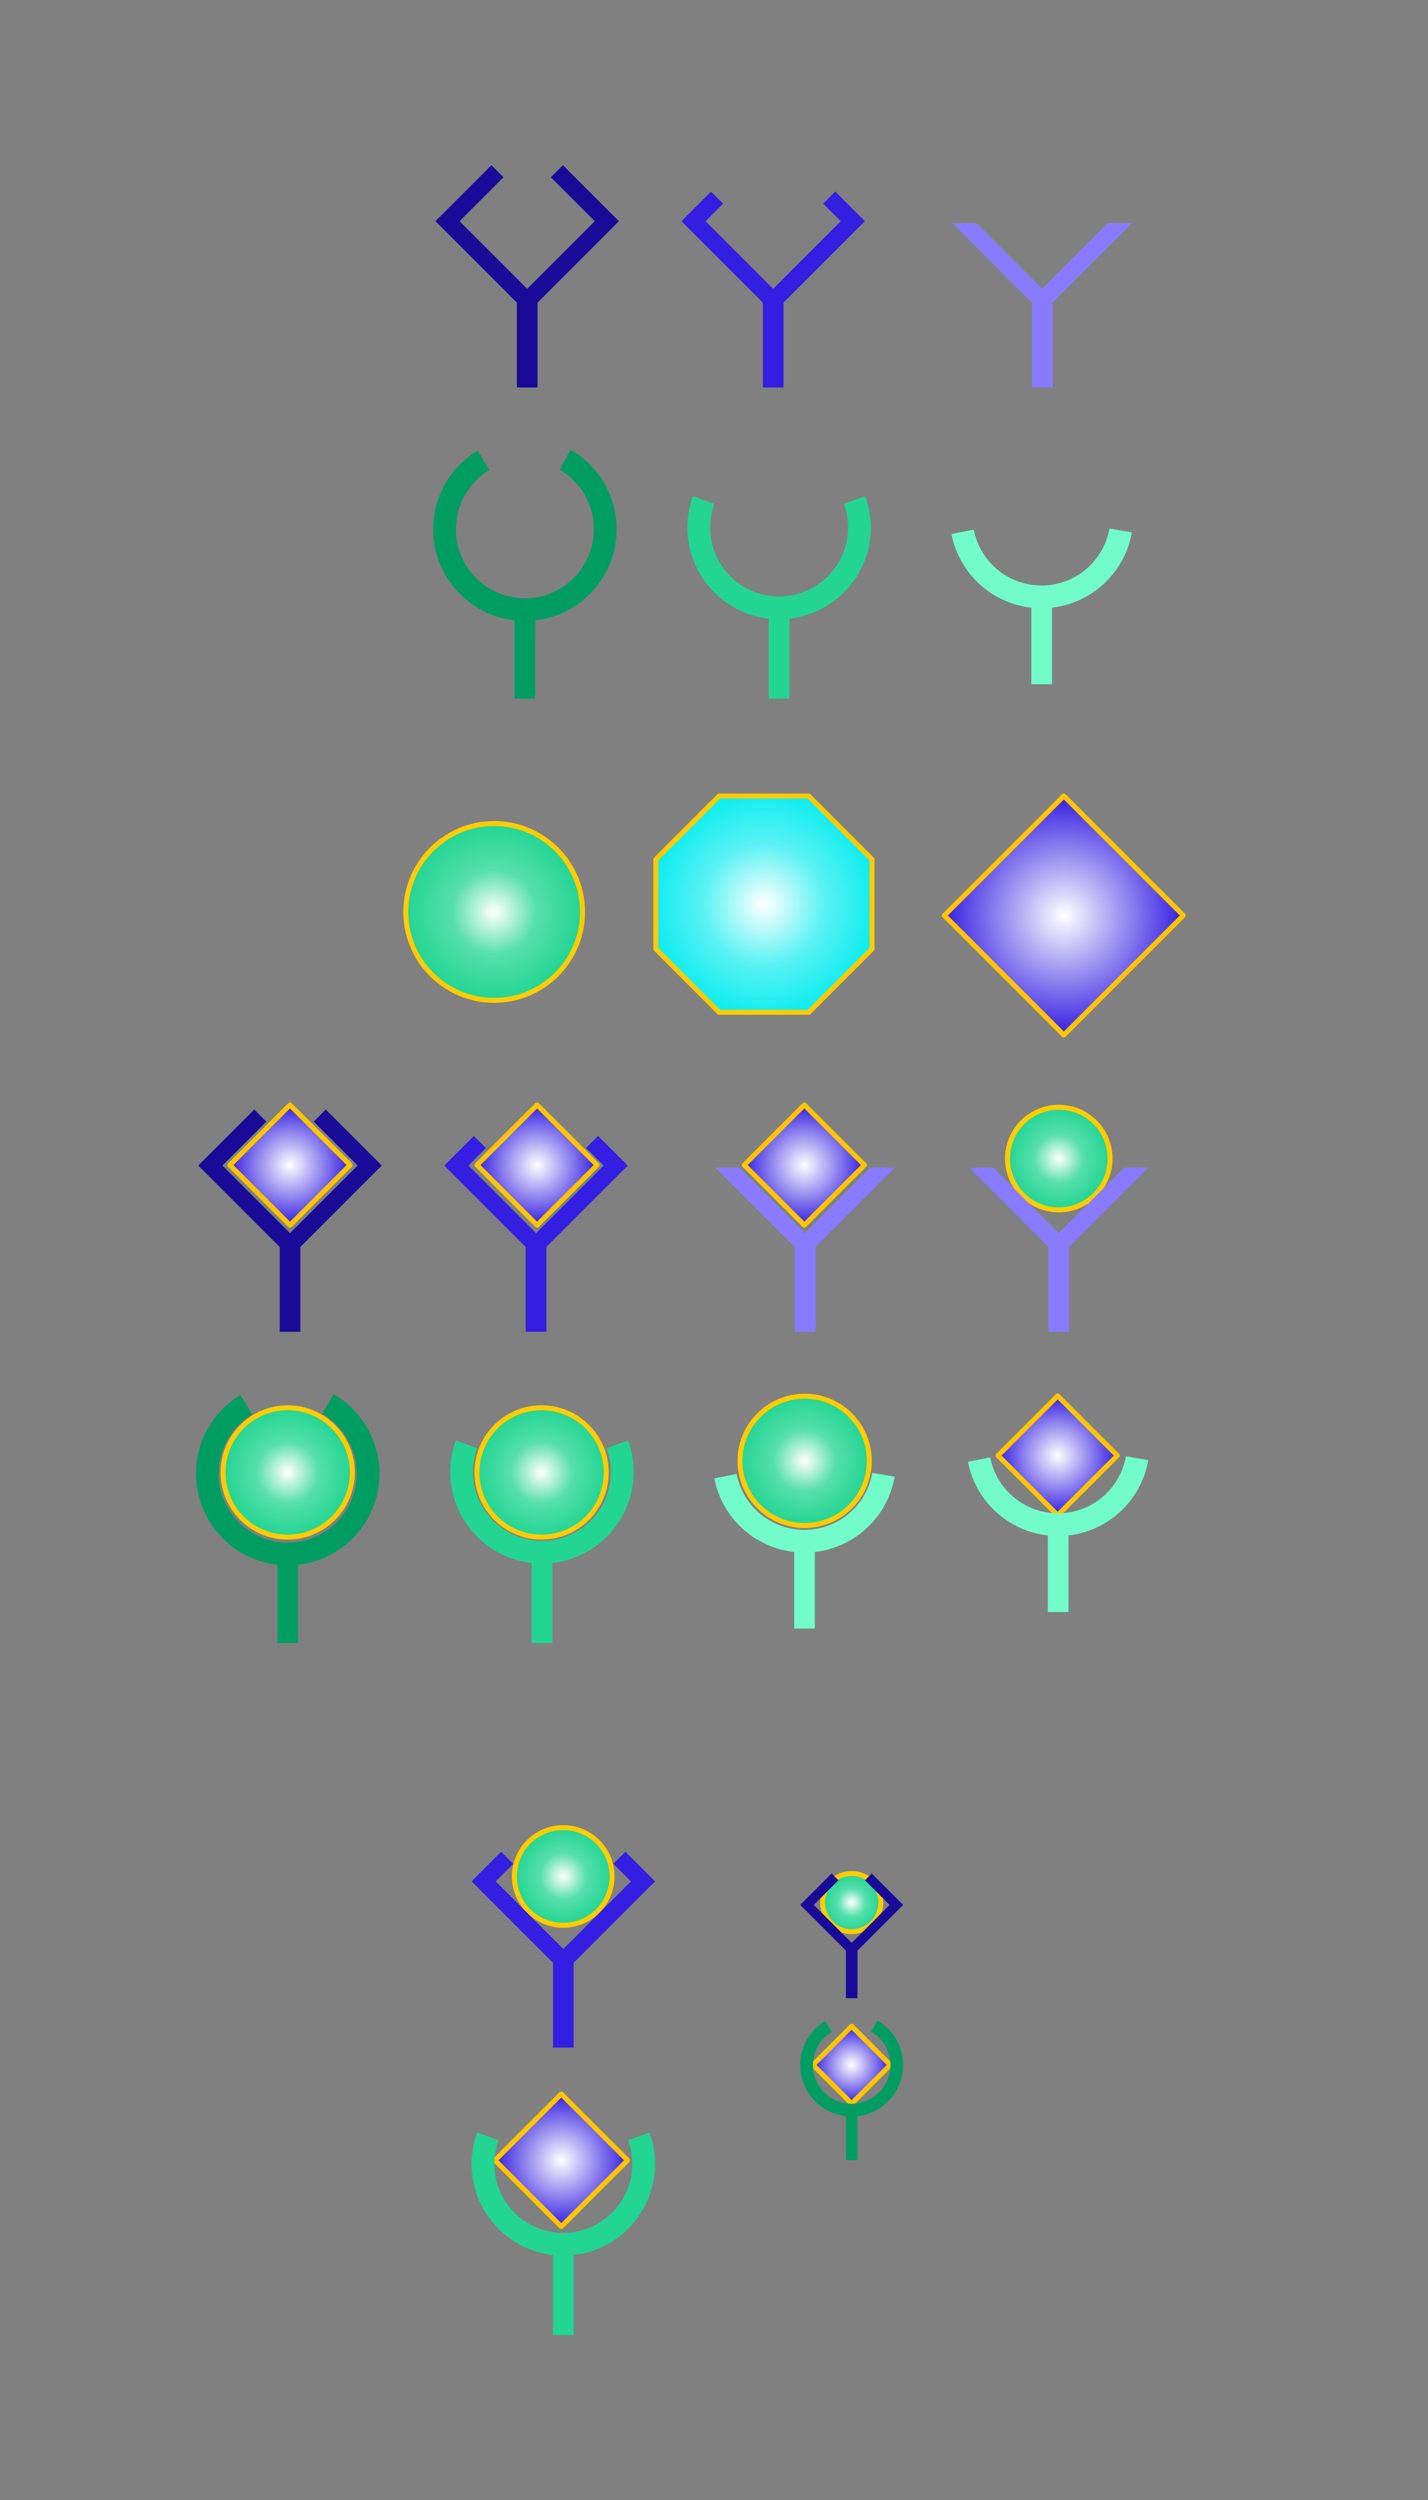 <?xml version="1.0" encoding="UTF-8" standalone="no"?>
<!DOCTYPE svg PUBLIC "-//W3C//DTD SVG 1.1//EN" "http://www.w3.org/Graphics/SVG/1.1/DTD/svg11.dtd">
<svg width="100%" height="100%" viewBox="0 0 600 1050" version="1.1" xmlns="http://www.w3.org/2000/svg" xmlns:xlink="http://www.w3.org/1999/xlink" xml:space="preserve" xmlns:serif="http://www.serif.com/" style="fill-rule:evenodd;clip-rule:evenodd;stroke-linecap:round;stroke-linejoin:round;stroke-miterlimit:1.5;">
    <rect x="0" y="0" width="600" height="1050" fill="#808080" stroke="none"/>
    <g transform="matrix(0.324,0,0,0.324,120.658,201.285)">
        <circle cx="268.444" cy="560.898" r="114.602" style="fill:url(#_Radial1);stroke:rgb(255,204,0);stroke-width:6.43px;"/>
    </g>
    <g transform="matrix(1,0,0,1,-869.475,35.352)">
        <g transform="matrix(0.179,0,0,0.179,1058.07,652.355)">
            <circle cx="268.444" cy="560.898" r="114.602" style="fill:url(#_Radial2);stroke:rgb(255,204,0);stroke-width:11.64px;"/>
        </g>
        <g transform="matrix(0.503,0,0,0.503,897.733,551.933)">
            <path d="M405.77,471.38L337.75,403.36L362.439,378.67L372.515,388.746L357.901,403.36L414.375,459.833L470.848,403.36L456.16,388.671L466.235,378.596L490.999,403.36L423.007,471.352L423.007,542.19L405.77,542.19L405.77,471.38Z" style="fill:rgb(51,30,225);"/>
        </g>
    </g>
    <g transform="matrix(1,0,0,1,-702.927,-235.835)">
        <g transform="matrix(0.188,0,0,0.188,1097.33,616.983)">
            <circle cx="268.444" cy="560.898" r="114.602" style="fill:url(#_Radial3);stroke:rgb(255,204,0);stroke-width:11.11px;"/>
        </g>
        <g transform="matrix(0.503,0,0,0.503,826.283,522.476)">
            <path d="M630.576,471.488L564.173,405.085L584.324,405.085L639.073,459.833L693.821,405.085L713.973,405.085L647.813,471.244L647.813,542.19L630.576,542.19L630.576,471.488Z" style="fill:rgb(137,123,255);"/>
        </g>
    </g>
    <g transform="matrix(1,0,0,1,-1086.05,80.974)">
        <g transform="matrix(0.237,0,0,0.237,1143.3,404.519)">
            <circle cx="268.444" cy="560.898" r="114.602" style="fill:url(#_Radial4);stroke:rgb(255,204,0);stroke-width:8.78px;"/>
        </g>
        <g transform="matrix(0.503,0,0,0.503,1083.76,276.435)">
            <path d="M236.291,596.012C198.051,591.723 168.284,559.244 168.284,519.867C168.284,492.969 182.388,468.04 205.445,454.187L215.22,470.455C197.874,480.877 187.264,499.631 187.264,519.867C187.264,551.682 213.094,577.513 244.909,577.513C276.725,577.513 302.555,551.682 302.555,519.867C302.555,499.272 291.568,480.242 273.732,469.945L283.222,453.508C306.93,467.196 321.534,492.492 321.534,519.867C321.534,559.244 291.768,591.723 253.528,596.012L253.528,661.305L236.291,661.305L236.291,596.012Z" style="fill:rgb(0,157,99);"/>
        </g>
    </g>
    <g transform="matrix(1,0,0,1,-1086.05,80.974)">
        <g transform="matrix(0.237,0,0,0.237,1249.99,404.519)">
            <circle cx="268.444" cy="560.898" r="114.602" style="fill:url(#_Radial5);stroke:rgb(255,204,0);stroke-width:8.78px;"/>
        </g>
        <g transform="matrix(0.503,0,0,0.503,1080.85,281.059)">
            <path d="M454.445,585.364C416.204,581.075 386.438,548.596 386.438,509.219C386.438,500.281 388.002,491.411 391.059,483.012L408.894,489.503C406.594,495.822 405.418,502.495 405.418,509.219C405.418,541.034 431.248,566.864 463.063,566.864C494.878,566.864 520.708,541.034 520.708,509.219C520.708,502.495 519.532,495.822 517.232,489.503L535.067,483.012C538.124,491.411 539.688,500.281 539.688,509.219C539.688,548.596 509.922,581.075 471.681,585.364L471.681,652.112L454.445,652.112L454.445,585.364Z" style="fill:rgb(34,213,147);"/>
        </g>
    </g>
    <g transform="matrix(1,0,0,1,-1086.05,80.974)">
        <g transform="matrix(0.237,0,0,0.237,1360.52,399.659)">
            <circle cx="268.444" cy="560.898" r="114.602" style="fill:url(#_Radial6);stroke:rgb(255,204,0);stroke-width:8.78px;"/>
        </g>
        <g transform="matrix(0.503,0,0,0.503,1077.91,281.061)">
            <path d="M679.582,576.182C646.615,572.524 619.313,547.838 612.861,514.646L631.492,511.025C636.758,538.114 660.483,557.671 688.078,557.671C716.053,557.671 739.99,537.586 744.848,510.036L763.539,513.331C757.594,547.048 730.151,572.354 696.819,576.155L696.819,640.112L679.582,640.112L679.582,576.182Z" style="fill:rgb(114,252,201);"/>
        </g>
    </g>
    <g transform="matrix(0.344,0,0,0.344,90.015,147.764)">
        <path d="M803.449,619.682L803.449,729.068L726.102,806.415L616.717,806.415L539.37,729.068L539.37,619.682L616.717,542.335L726.102,542.335L803.449,619.682Z" style="fill:url(#_Radial7);stroke:rgb(255,202,0);stroke-width:6.06px;"/>
    </g>
    <g transform="matrix(0.503,0,0,0.503,288.971,121.354)">
        <path d="M314.15,423.37L413.949,523.169L314.15,622.969L214.351,523.169L314.15,423.37Z" style="fill:url(#_Radial8);stroke:rgb(255,197,0);stroke-width:4.14px;"/>
    </g>
    <g transform="matrix(1,0,0,1,-871.972,25.364)">
        <g transform="matrix(0.279,0,0,0.279,1020.15,735.991)">
            <path d="M314.15,423.37L413.949,523.169L314.15,622.969L214.351,523.169L314.15,423.37Z" style="fill:url(#_Radial9);stroke:rgb(255,197,0);stroke-width:7.46px;"/>
        </g>
        <g transform="matrix(0.503,0,0,0.503,875.743,627.325)">
            <path d="M454.445,585.364C416.204,581.075 386.438,548.596 386.438,509.219C386.438,500.281 388.002,491.411 391.059,483.012L408.894,489.503C406.594,495.822 405.418,502.495 405.418,509.219C405.418,541.034 431.248,566.864 463.063,566.864C494.878,566.864 520.708,541.034 520.708,509.219C520.708,502.495 519.532,495.822 517.232,489.503L535.067,483.012C538.124,491.411 539.688,500.281 539.688,509.219C539.688,548.596 509.922,581.075 471.681,585.364L471.681,652.112L454.445,652.112L454.445,585.364Z" style="fill:rgb(34,213,147);"/>
        </g>
    </g>
    <g transform="matrix(0.561,0,0,0.561,-335.459,363.812)">
        <g transform="matrix(0.19,0,0,0.19,1184.86,669.32)">
            <circle cx="268.444" cy="560.898" r="114.602" style="fill:url(#_Radial10);stroke:rgb(255,204,0);stroke-width:19.54px;"/>
        </g>
        <g transform="matrix(0.503,0,0,0.503,1130.79,574.747)">
            <path d="M200.27,471.366L132.263,403.36L179.029,356.593L189.105,366.669L152.415,403.36L208.888,459.833L265.362,403.36L228.671,366.669L238.747,356.593L285.513,403.36L217.507,471.366L217.507,542.19L200.27,542.19L200.27,471.366Z" style="fill:rgb(25,10,152);"/>
        </g>
    </g>
    <g transform="matrix(0.561,0,0,0.561,-334.918,358.499)">
        <g transform="matrix(0.29,0,0,0.29,1143.75,755.16)">
            <path d="M314.15,423.37L413.949,523.169L314.15,622.969L214.351,523.169L314.15,423.37Z" style="fill:url(#_Radial11);stroke:rgb(255,197,0);stroke-width:12.8px;"/>
        </g>
        <g transform="matrix(0.503,0,0,0.503,1111.71,645.516)">
            <path d="M236.291,596.012C198.051,591.723 168.284,559.244 168.284,519.867C168.284,492.969 182.388,468.04 205.445,454.187L215.22,470.455C197.874,480.877 187.264,499.631 187.264,519.867C187.264,551.682 213.094,577.513 244.909,577.513C276.725,577.513 302.555,551.682 302.555,519.867C302.555,499.272 291.568,480.242 273.732,469.945L283.222,453.508C306.93,467.196 321.534,492.492 321.534,519.867C321.534,559.244 291.768,591.723 253.528,596.012L253.528,661.305L236.291,661.305L236.291,596.012Z" style="fill:rgb(0,157,99);"/>
        </g>
    </g>
    <g transform="matrix(1,0,0,1,-702.927,-242.794)">
        <g transform="matrix(0.251,0,0,0.251,1068.47,722.821)">
            <path d="M314.15,423.37L413.949,523.169L314.15,622.969L214.351,523.169L314.15,423.37Z" style="fill:url(#_Radial12);stroke:rgb(255,197,0);stroke-width:8.28px;"/>
        </g>
        <g transform="matrix(0.503,0,0,0.503,801.355,597.87)">
            <path d="M679.582,576.182C646.615,572.524 619.313,547.838 612.861,514.646L631.492,511.025C636.758,538.114 660.483,557.671 688.078,557.671C716.053,557.671 739.99,537.586 744.848,510.036L763.539,513.331C757.594,547.048 730.151,572.354 696.819,576.155L696.819,640.112L679.582,640.112L679.582,576.182Z" style="fill:rgb(114,252,201);"/>
        </g>
    </g>
    <g transform="matrix(1,0,0,1,-1086.05,80.974)">
        <g transform="matrix(0.253,0,0,0.253,1128.42,275.991)">
            <path d="M314.15,423.37L413.949,523.169L314.15,622.969L214.351,523.169L314.15,423.37Z" style="fill:url(#_Radial13);stroke:rgb(255,197,0);stroke-width:8.23px;"/>
        </g>
        <g transform="matrix(0.503,0,0,0.503,1102.84,205.667)">
            <path d="M200.27,471.366L132.263,403.36L179.029,356.593L189.105,366.669L152.415,403.36L208.888,459.833L265.362,403.36L228.671,366.669L238.747,356.593L285.513,403.36L217.507,471.366L217.507,542.19L200.27,542.19L200.27,471.366Z" style="fill:rgb(25,10,152);"/>
        </g>
    </g>
    <g transform="matrix(1,0,0,1,-1086.05,80.974)">
        <g transform="matrix(0.253,0,0,0.253,1232.23,275.991)">
            <path d="M314.15,423.37L413.949,523.169L314.15,622.969L214.351,523.169L314.15,423.37Z" style="fill:url(#_Radial14);stroke:rgb(255,197,0);stroke-width:8.23px;"/>
        </g>
        <g transform="matrix(0.503,0,0,0.503,1102.84,205.667)">
            <path d="M405.77,471.38L337.75,403.36L362.439,378.67L372.515,388.746L357.901,403.36L414.375,459.833L470.848,403.36L456.16,388.671L466.235,378.596L490.999,403.36L423.007,471.352L423.007,542.19L405.77,542.19L405.77,471.38Z" style="fill:rgb(51,30,225);"/>
        </g>
    </g>
    <g transform="matrix(1,0,0,1,-1086.05,80.974)">
        <g transform="matrix(0.253,0,0,0.253,1344.52,275.991)">
            <path d="M314.15,423.37L413.949,523.169L314.15,622.969L214.351,523.169L314.15,423.37Z" style="fill:url(#_Radial15);stroke:rgb(255,197,0);stroke-width:8.23px;"/>
        </g>
        <g transform="matrix(0.503,0,0,0.503,1102.84,205.667)">
            <path d="M630.576,471.488L564.173,405.085L584.324,405.085L639.073,459.833L693.821,405.085L713.973,405.085L647.813,471.244L647.813,542.19L630.576,542.19L630.576,471.488Z" style="fill:rgb(137,123,255);"/>
        </g>
    </g>
    <g transform="matrix(0.503,0,0,0.503,116.433,-109.987)">
        <path d="M200.27,471.366L132.263,403.36L179.029,356.593L189.105,366.669L152.415,403.36L208.888,459.833L265.362,403.36L228.671,366.669L238.747,356.593L285.513,403.36L217.507,471.366L217.507,542.19L200.27,542.19L200.27,471.366Z" style="fill:rgb(25,10,152);"/>
    </g>
    <g transform="matrix(0.503,0,0,0.503,116.433,-109.987)">
        <path d="M405.77,471.38L337.75,403.36L362.439,378.67L372.515,388.746L357.901,403.36L414.375,459.833L470.848,403.36L456.16,388.671L466.235,378.596L490.999,403.36L423.007,471.352L423.007,542.19L405.77,542.19L405.77,471.38Z" style="fill:rgb(51,30,225);"/>
    </g>
    <g transform="matrix(0.503,0,0,0.503,116.433,-109.987)">
        <path d="M630.576,471.488L564.173,405.085L584.324,405.085L639.073,459.833L693.821,405.085L713.973,405.085L647.813,471.244L647.813,542.19L630.576,542.19L630.576,471.488Z" style="fill:rgb(137,123,255);"/>
    </g>
    <g transform="matrix(0.503,0,0,0.503,97.353,-39.219)">
        <path d="M236.291,596.012C198.051,591.723 168.284,559.244 168.284,519.867C168.284,492.969 182.388,468.04 205.445,454.187L215.22,470.455C197.874,480.877 187.264,499.631 187.264,519.867C187.264,551.682 213.094,577.513 244.909,577.513C276.725,577.513 302.555,551.682 302.555,519.867C302.555,499.272 291.568,480.242 273.732,469.945L283.222,453.508C306.93,467.196 321.534,492.492 321.534,519.867C321.534,559.244 291.768,591.723 253.528,596.012L253.528,661.305L236.291,661.305L236.291,596.012Z" style="fill:rgb(0,157,99);"/>
    </g>
    <g transform="matrix(0.503,0,0,0.503,94.443,-34.595)">
        <path d="M454.445,585.364C416.204,581.075 386.438,548.596 386.438,509.219C386.438,500.281 388.002,491.411 391.059,483.012L408.894,489.503C406.594,495.822 405.418,502.495 405.418,509.219C405.418,541.034 431.248,566.864 463.063,566.864C494.878,566.864 520.708,541.034 520.708,509.219C520.708,502.495 519.532,495.822 517.232,489.503L535.067,483.012C538.124,491.411 539.688,500.281 539.688,509.219C539.688,548.596 509.922,581.075 471.681,585.364L471.681,652.112L454.445,652.112L454.445,585.364Z" style="fill:rgb(34,213,147);"/>
    </g>
    <g transform="matrix(0.503,0,0,0.503,91.505,-34.593)">
        <path d="M679.582,576.182C646.615,572.524 619.313,547.838 612.861,514.646L631.492,511.025C636.758,538.114 660.483,557.671 688.078,557.671C716.053,557.671 739.99,537.586 744.848,510.036L763.539,513.331C757.594,547.048 730.151,572.354 696.819,576.155L696.819,640.112L679.582,640.112L679.582,576.182Z" style="fill:rgb(114,252,201);"/>
    </g>
    <defs>
        <radialGradient id="_Radial1" cx="0" cy="0" r="1" gradientUnits="userSpaceOnUse" gradientTransform="matrix(114.602,0,0,114.602,268.444,560.898)"><stop offset="0" style="stop-color:white;stop-opacity:1"/><stop offset="0.48" style="stop-color:rgb(86,223,172);stop-opacity:1"/><stop offset="1" style="stop-color:rgb(34,213,147);stop-opacity:1"/></radialGradient>
        <radialGradient id="_Radial2" cx="0" cy="0" r="1" gradientUnits="userSpaceOnUse" gradientTransform="matrix(114.602,0,0,114.602,268.444,560.898)"><stop offset="0" style="stop-color:white;stop-opacity:1"/><stop offset="0.48" style="stop-color:rgb(86,223,172);stop-opacity:1"/><stop offset="1" style="stop-color:rgb(34,213,147);stop-opacity:1"/></radialGradient>
        <radialGradient id="_Radial3" cx="0" cy="0" r="1" gradientUnits="userSpaceOnUse" gradientTransform="matrix(114.602,0,0,114.602,268.444,560.898)"><stop offset="0" style="stop-color:white;stop-opacity:1"/><stop offset="0.48" style="stop-color:rgb(86,223,172);stop-opacity:1"/><stop offset="1" style="stop-color:rgb(34,213,147);stop-opacity:1"/></radialGradient>
        <radialGradient id="_Radial4" cx="0" cy="0" r="1" gradientUnits="userSpaceOnUse" gradientTransform="matrix(114.602,0,0,114.602,268.444,560.898)"><stop offset="0" style="stop-color:white;stop-opacity:1"/><stop offset="0.48" style="stop-color:rgb(86,223,172);stop-opacity:1"/><stop offset="1" style="stop-color:rgb(34,213,147);stop-opacity:1"/></radialGradient>
        <radialGradient id="_Radial5" cx="0" cy="0" r="1" gradientUnits="userSpaceOnUse" gradientTransform="matrix(114.602,0,0,114.602,268.444,560.898)"><stop offset="0" style="stop-color:white;stop-opacity:1"/><stop offset="0.48" style="stop-color:rgb(86,223,172);stop-opacity:1"/><stop offset="1" style="stop-color:rgb(34,213,147);stop-opacity:1"/></radialGradient>
        <radialGradient id="_Radial6" cx="0" cy="0" r="1" gradientUnits="userSpaceOnUse" gradientTransform="matrix(114.602,0,0,114.602,268.444,560.898)"><stop offset="0" style="stop-color:white;stop-opacity:1"/><stop offset="0.48" style="stop-color:rgb(86,223,172);stop-opacity:1"/><stop offset="1" style="stop-color:rgb(34,213,147);stop-opacity:1"/></radialGradient>
        <radialGradient id="_Radial7" cx="0" cy="0" r="1" gradientUnits="userSpaceOnUse" gradientTransform="matrix(132.04,0,0,132.04,671.41,674.375)"><stop offset="0" style="stop-color:white;stop-opacity:1"/><stop offset="0.56" style="stop-color:rgb(90,242,244);stop-opacity:1"/><stop offset="1" style="stop-color:rgb(20,237,239);stop-opacity:1"/></radialGradient>
        <radialGradient id="_Radial8" cx="0" cy="0" r="1" gradientUnits="userSpaceOnUse" gradientTransform="matrix(99.799,0,0,99.799,314.15,523.169)"><stop offset="0" style="stop-color:white;stop-opacity:1"/><stop offset="1" style="stop-color:rgb(51,30,225);stop-opacity:1"/></radialGradient>
        <radialGradient id="_Radial9" cx="0" cy="0" r="1" gradientUnits="userSpaceOnUse" gradientTransform="matrix(99.799,0,0,99.799,314.15,523.169)"><stop offset="0" style="stop-color:white;stop-opacity:1"/><stop offset="1" style="stop-color:rgb(51,30,225);stop-opacity:1"/></radialGradient>
        <radialGradient id="_Radial10" cx="0" cy="0" r="1" gradientUnits="userSpaceOnUse" gradientTransform="matrix(114.602,0,0,114.602,268.444,560.898)"><stop offset="0" style="stop-color:white;stop-opacity:1"/><stop offset="0.48" style="stop-color:rgb(86,223,172);stop-opacity:1"/><stop offset="1" style="stop-color:rgb(34,213,147);stop-opacity:1"/></radialGradient>
        <radialGradient id="_Radial11" cx="0" cy="0" r="1" gradientUnits="userSpaceOnUse" gradientTransform="matrix(99.799,0,0,99.799,314.15,523.169)"><stop offset="0" style="stop-color:white;stop-opacity:1"/><stop offset="1" style="stop-color:rgb(51,30,225);stop-opacity:1"/></radialGradient>
        <radialGradient id="_Radial12" cx="0" cy="0" r="1" gradientUnits="userSpaceOnUse" gradientTransform="matrix(99.799,0,0,99.799,314.15,523.169)"><stop offset="0" style="stop-color:white;stop-opacity:1"/><stop offset="1" style="stop-color:rgb(51,30,225);stop-opacity:1"/></radialGradient>
        <radialGradient id="_Radial13" cx="0" cy="0" r="1" gradientUnits="userSpaceOnUse" gradientTransform="matrix(99.799,0,0,99.799,314.15,523.169)"><stop offset="0" style="stop-color:white;stop-opacity:1"/><stop offset="1" style="stop-color:rgb(51,30,225);stop-opacity:1"/></radialGradient>
        <radialGradient id="_Radial14" cx="0" cy="0" r="1" gradientUnits="userSpaceOnUse" gradientTransform="matrix(99.799,0,0,99.799,314.15,523.169)"><stop offset="0" style="stop-color:white;stop-opacity:1"/><stop offset="1" style="stop-color:rgb(51,30,225);stop-opacity:1"/></radialGradient>
        <radialGradient id="_Radial15" cx="0" cy="0" r="1" gradientUnits="userSpaceOnUse" gradientTransform="matrix(99.799,0,0,99.799,314.15,523.169)"><stop offset="0" style="stop-color:white;stop-opacity:1"/><stop offset="1" style="stop-color:rgb(51,30,225);stop-opacity:1"/></radialGradient>
    </defs>
</svg>
